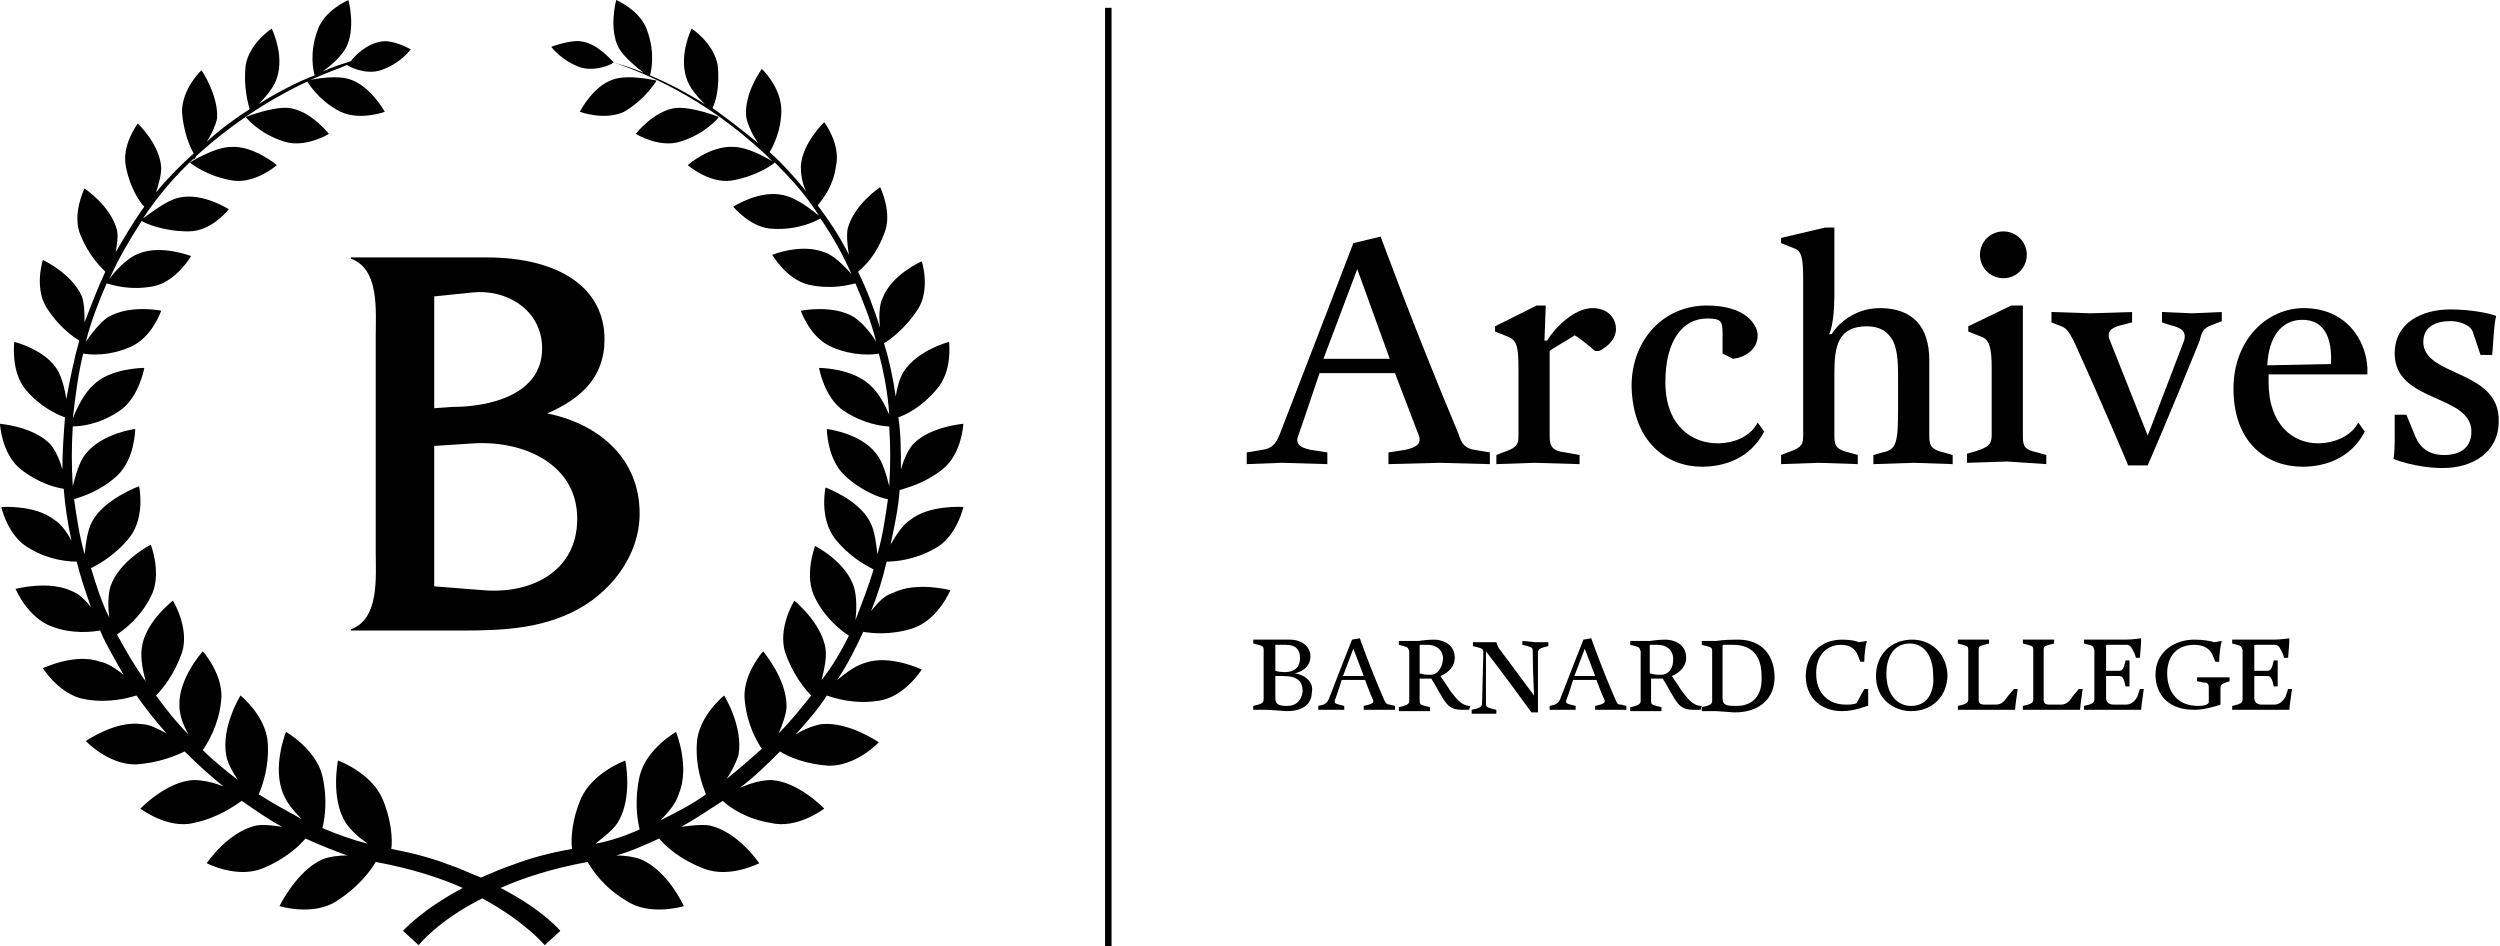 <?xml version="1.0" encoding="utf-8"?>
<!-- Generator: Adobe Illustrator 20.1.0, SVG Export Plug-In . SVG Version: 6.00 Build 0)  -->
<svg version="1.1" id="Layer_1" xmlns="http://www.w3.org/2000/svg" xmlns:xlink="http://www.w3.org/1999/xlink" x="0px" y="0px"
	 viewBox="0 0 192.3 72.8" style="enable-background:new 0 0 192.3 72.8;" xml:space="preserve">
<g>
	<path d="M102.1,35.7v-0.9l-1.3-0.2c-0.9-0.2-1.2-0.5-0.9-1.2c0,0,0.6-1.7,1.6-4.7h5.8c0,0,1.3,3.4,1.8,4.7c0.3,0.7-0.1,1-1,1.2
		l-1.3,0.2v0.9l3.9-0.1l3.9,0.1v-0.9l-1.2-0.2c-0.7-0.1-1-0.5-1.2-1.2c-3.4-8.1-6-15.2-6-15.2l-2.1,0.5c0,0-3.1,8.1-5.7,14.8
		c-0.3,0.7-0.6,1-1.3,1.1l-1.2,0.2v0.9l2.7-0.1L102.1,35.7z M104.4,20.7l2.5,6.9h-5.1L104.4,20.7z"/>
	<path d="M116.8,28.4v5.2c0,0.7-0.3,0.9-1.2,1.2l-0.5,0.2v0.7l2.9-0.1l3.5,0.1V35l-1.1-0.2c-0.9-0.1-1.2-0.4-1.2-1.2V27
		c0.2-0.2,1.5-0.9,1.9-1.2c0.2,0,1.6,1.2,1.6,1.2h0.3c0.8-0.4,1.3-1,1.3-1.7c0-0.8-0.6-1.6-1.8-1.6c-1.4,0-2.9,1.5-3.5,2.5h-0.2
		l0.1-2.7h-0.7l-3.2,1.6v0.4l1,0.4C116.7,26.2,116.8,26.7,116.8,28.4z"/>
	<path d="M130.9,35.9c1.7,0,3.7-0.6,4.8-2.7l-0.5-0.7c-0.5,1-1.7,1.6-3.1,1.6c-1.9,0-4-1.3-4-4.7c0-3.3,1.4-4.9,3.2-4.9
		c1.1,0,1.2,0.2,1.2,1.2v1.5l0.8,0.4c0.9-0.1,1.9-0.7,1.9-1.8c0-0.8-0.9-2.3-3.9-2.3c-3.4,0-5.8,2.7-5.8,6.2
		C125.6,34.1,128.3,35.9,130.9,35.9z"/>
	<path d="M148.4,33.6c0,0,0-3.9,0-5.9c0-2.6-1.3-4-3.8-4c-2,0-3.3,1.3-3.7,2h-0.2c0,0,0.4-0.7,0.4-3v-5.2h-0.7l-3.4,0.8v0.4l1,0.4
		c0.6,0.2,0.7,0.8,0.7,2.4v12.1c0,0.7-0.3,0.9-1.2,1.2L137,35v0.7l2.9-0.1l3,0.1V35l-0.7-0.2c-0.8-0.2-1.1-0.4-1.1-1.2v-4.9
		c0-2.1,0.3-3.6,2.5-3.6c1,0,1.6,0.4,2,1.1c0.4,0.8,0.4,1.9,0.4,3v2.2c0,2.6-0.1,3.2-1.2,3.4l-0.7,0.2v0.7l3.1-0.1l3,0.1V35
		l-0.7-0.2C148.7,34.6,148.4,34.4,148.4,33.6z"/>
	<path d="M154.1,21.4c1,0,1.8-0.8,1.8-1.8s-0.8-1.8-1.8-1.8s-1.8,0.8-1.8,1.8S153.1,21.4,154.1,21.4z"/>
	<path d="M157.4,35.7V35l-0.7-0.2c-0.9-0.2-1.1-0.4-1.1-1.2v-6c0-2.3,0-4.1,0-4.1h-0.9l-3.3,1.6v0.4l1,0.4c0.6,0.2,0.8,0.8,0.8,2.4
		v5.2c0,0.7-0.3,0.9-1.2,1.2l-0.7,0.2v0.7l3.1-0.1L157.4,35.7z"/>
	<path d="M170.4,24.9l0.5-0.2V24l-2.3,0.1l-2.3-0.1v0.8l0.6,0.2c0.9,0.2,1.3,0.5,1.1,1.2c-0.7,1.8-2.7,7.1-2.8,7.3l-2.9-7.3
		c-0.3-0.7,0.1-1,0.9-1.2l0.8-0.2V24l-3.2,0.1l-3-0.1v0.8l0.5,0.2c0.7,0.2,0.8,0.5,1.2,1.2c2.5,5.5,4.2,9.6,4.2,9.6h1.5
		c0,0,1.7-3.9,4-9.6C169.4,25.4,169.5,25.2,170.4,24.9z"/>
	<path d="M177.2,23.7c-2.8,0-5.4,2.4-5.4,6.2c0,4.2,2.6,6,5.3,6c1.7,0,3.7-0.6,4.8-2.7l-0.5-0.7c-0.5,1-1.8,1.6-3.1,1.6
		c-1.9,0-3.8-1.4-3.8-4.7c0-0.4,0-0.6,0-0.6h7.6v-0.5C182,26.2,180.5,23.7,177.2,23.7z M174.4,28.1c0.1-2.2,1.1-3.5,2.7-3.5
		c1.7,0,2.3,1.4,2.2,3.4L174.4,28.1z"/>
	<path d="M186.4,26.3c0-1.2,1-1.6,2.1-1.6c0.7,0,1.5,0.3,1.7,0.8l0.6,1.8h0.9c0.1-1,0.1-2.1,0.3-3c-0.8-0.3-2.3-0.5-3.5-0.5
		c-2.2,0-4.3,1-4.3,3.4c0,3.8,5.9,3.1,5.9,6c0,1.1-0.7,1.8-2.1,1.8c-1.3,0-1.9-0.7-2.2-1.4l-0.7-1.7h-0.9c0,0.4,0,0.8,0,1.3
		c0,0.9,0,1.7-0.1,2.1c0,0,1.7,0.7,3.8,0.7c2.3,0,4.3-1.2,4.3-3.6C192.3,28.4,186.4,29,186.4,26.3z"/>
	<rect x="85" y="0.6" width="0.5" height="72.2"/>
	<path d="M99.6,51.8L99.6,51.8c0.8-0.2,1.2-0.7,1.2-1.3c0-0.8-0.7-1.3-1.6-1.3c-0.5,0-1.4,0-1.6,0h-1.2v0.3l0.4,0.1
		c0.3,0.1,0.4,0.1,0.4,0.4c0,0,0,0.7,0,1.9s0,1.9,0,1.9c0,0.2-0.1,0.3-0.4,0.4l-0.4,0.1v0.3h1.1c0.2,0,1.3,0.1,1.5,0.1
		c1.5,0,1.9-0.8,1.9-1.4C101.1,52.5,100.4,51.9,99.6,51.8z M98.1,49.6c0.2,0,0.4,0,0.8,0c0.8,0,1.1,0.4,1.1,1s-0.3,1.1-1.2,1.1
		c-0.4,0-0.7-0.1-0.7-0.1S98.1,49.6,98.1,49.6z M99,54.3c-0.6,0-0.9-0.1-0.9-0.6c0,0,0-1,0-1.7h0.6c1.1,0,1.5,0.4,1.5,1.2
		C100.1,53.9,99.7,54.3,99,54.3z"/>
	<path d="M106.5,53.9c-1.1-2.5-1.9-4.8-1.9-4.8l-0.6,0.1c0,0-1,2.5-1.8,4.6c-0.1,0.2-0.2,0.3-0.4,0.4l-0.4,0.1v0.3h0.9h1.1v-0.3
		l-0.4-0.1c-0.3-0.1-0.4-0.1-0.3-0.4c0,0,0.2-0.5,0.5-1.5h1.8c0,0,0.4,1.1,0.6,1.5c0.1,0.2,0,0.3-0.3,0.4l-0.4,0.1v0.3h1.2h1.2v-0.3
		l-0.4-0.1C106.7,54.2,106.6,54.1,106.5,53.9z M103.3,52l0.8-2.1l0.8,2.1H103.3z"/>
	<path d="M111.6,53.2l-0.8-1.2c0.7-0.3,1.1-0.8,1.1-1.4c0-1.1-1-1.4-1.6-1.4c-0.5,0-1.2,0.1-1.2,0.1h-1.5v0.3l0.4,0.1
		c0.3,0.1,0.3,0.1,0.4,0.4c0,0,0,0.7,0,1.9s0,1.9,0,1.9c0,0.2-0.1,0.3-0.4,0.4l-0.4,0.1v0.3h1.2h1.2v-0.3l-0.4-0.1
		c-0.3-0.1-0.4-0.1-0.4-0.4c0-0.9,0-1.7,0-1.7h0.9c0.1,0.2,0.2,0.3,0.3,0.5c0.4,0.7,0.8,1.5,1.2,1.7c0.3,0.2,0.7,0.2,1.1,0.2h0.3
		l0.1-0.3C112.4,54.3,112,53.7,111.6,53.2z M110.1,51.9h-0.3c-0.3,0-0.5-0.1-0.6-0.1v-2.1c0-0.1,0-0.1,0.1-0.1h0.5
		c0.7,0,1.2,0.4,1.2,1.1C110.9,51.6,110.4,51.9,110.1,51.9z"/>
	<path d="M117.1,49.3v0.3l0.4,0.1c0.3,0.1,0.4,0.1,0.4,0.4c0,1.5,0.1,3.4,0.1,3.4l-2.6-3.5c-0.2-0.2-0.3-0.6-0.3-0.6h-0.8h-1v0.3
		l0.4,0.1c0.3,0.1,0.4,0.1,0.4,0.4c0,0.5-0.1,3.4-0.1,3.9c0,0.2-0.1,0.3-0.4,0.4l-0.4,0.1v0.3h0.9h1v-0.3l-0.4-0.1
		c-0.3-0.1-0.4-0.1-0.4-0.4c0-1,0-4,0-4s1.4,1.8,3.5,4.7h0.5c0-0.7,0-4.6,0-4.6c0-0.2,0.1-0.3,0.4-0.4l0.4-0.1v-0.3h-1L117.1,49.3z"
		/>
	<path d="M124.3,53.9c-1.1-2.5-1.9-4.8-1.9-4.8l-0.6,0.1c0,0-1,2.5-1.8,4.6c-0.1,0.2-0.2,0.3-0.4,0.4l-0.4,0.1v0.3h0.9h1.1v-0.3
		l-0.4-0.1c-0.3-0.1-0.4-0.1-0.3-0.4c0,0,0.2-0.5,0.5-1.5h1.8c0,0,0.4,1.1,0.6,1.5c0.1,0.2,0,0.3-0.3,0.4l-0.4,0.1v0.3h1.2h1.2v-0.3
		l-0.4-0.1C124.4,54.2,124.4,54.1,124.3,53.9z M121.1,52l0.8-2.1l0.8,2.1H121.1z"/>
	<path d="M129.4,53.2l-0.8-1.2c0.7-0.3,1.1-0.8,1.1-1.4c0-1.1-1-1.4-1.6-1.4c-0.5,0-1.2,0.1-1.2,0.1h-1.5v0.3l0.4,0.1
		c0.3,0.1,0.3,0.1,0.4,0.4c0,0,0,0.7,0,1.9s0,1.9,0,1.9c0,0.2-0.1,0.3-0.4,0.4l-0.4,0.1v0.3h1.2h1.2v-0.3l-0.4-0.1
		c-0.3-0.1-0.4-0.1-0.4-0.4c0-0.9,0-1.7,0-1.7h0.9c0.1,0.2,0.2,0.3,0.3,0.5c0.4,0.7,0.8,1.5,1.2,1.7c0.3,0.2,0.7,0.2,1.1,0.2h0.3
		l0.1-0.3C130.2,54.3,129.8,53.7,129.4,53.2z M127.8,51.9h-0.3c-0.3,0-0.5-0.1-0.6-0.1v-2.1c0-0.1,0-0.1,0.1-0.1h0.5
		c0.7,0,1.2,0.4,1.2,1.1C128.7,51.6,128.2,51.9,127.8,51.9z"/>
	<path d="M133.7,49.2c-0.3,0-1,0-1.7,0.1h-1.1v0.3l0.4,0.1c0.3,0.1,0.4,0.1,0.4,0.4c0,0,0,0.7,0,1.9s0,1.9,0,1.9
		c0,0.2-0.1,0.3-0.4,0.4l-0.4,0.1v0.3h1.1c0.2,0,1.3,0.1,1.4,0.1c2.1,0,3.1-1.2,3.1-2.7C136.5,50.5,135.6,49.2,133.7,49.2z
		 M133.6,54.3c-0.7,0-1.1,0-1.1-0.6v-4c0-0.1,0-0.1,0.1-0.1h0.7c1.5,0,2.2,0.9,2.2,2.4C135.6,53.9,134.4,54.3,133.6,54.3z"/>
	<path d="M142.8,54.1c-0.3,0.1-0.6,0.1-0.8,0.1c-1.4,0-2.3-0.9-2.3-2.4c0-1.6,1-2.2,1.9-2.2c0.7,0,1.1,0.3,1.3,0.8l0.2,0.5h0.3
		c0-0.5,0.1-1.3,0.2-1.6l-0.6,0.1c-0.2-0.1-0.7-0.2-1.3-0.2c-1.7,0-2.8,1.2-2.8,2.8s1.1,2.7,2.8,2.7c1,0,1.8-0.4,2-0.4
		c0-0.8,0-1.3,0-1.3h-0.3L142.8,54.1z"/>
	<path d="M147.1,49.2c-1.7,0-2.8,1.2-2.8,2.8c0,1.8,1.4,2.7,2.7,2.7c1.7,0,2.8-1.2,2.8-2.8C149.7,50.1,148.4,49.2,147.1,49.2z
		 M147,54.3c-1,0-1.9-0.8-1.9-2.5c0-1,0.4-2.3,1.8-2.3c1,0,1.8,0.8,1.8,2.5C148.8,53,148.4,54.3,147,54.3z"/>
	<path d="M154.4,53.6c-0.3,0.5-0.6,0.6-0.9,0.6h-0.8c-0.4,0-0.5-0.1-0.5-0.4c0-0.3,0-1.1,0-1.9c0-1.2,0-1.9,0-1.9
		c0-0.3,0.1-0.3,0.4-0.4l0.4-0.1v-0.3h-1.2h-1.2v0.3l0.4,0.1c0.3,0.1,0.4,0.1,0.4,0.4c0,0,0,0.7,0,1.9s0,1.9,0,1.9
		c0,0.2-0.1,0.3-0.4,0.4l-0.4,0.1v0.3h1.2h1.7c0.4,0,1.5,0,1.5,0c0-0.3,0.2-1.5,0.2-1.6h-0.3L154.4,53.6z"/>
	<path d="M159.4,53.6c-0.3,0.5-0.6,0.6-0.9,0.6h-0.8c-0.4,0-0.5-0.1-0.5-0.4c0-0.3,0-1.1,0-1.9c0-1.2,0-1.9,0-1.9
		c0-0.3,0.1-0.3,0.4-0.4l0.4-0.1v-0.3h-1.2h-1.2v0.3l0.4,0.1c0.3,0.1,0.4,0.1,0.4,0.4c0,0,0,0.7,0,1.9s0,1.9,0,1.9
		c0,0.2-0.1,0.3-0.4,0.4l-0.4,0.1v0.3h1.2h1.7c0.4,0,1.5,0,1.5,0c0-0.3,0.2-1.5,0.2-1.6h-0.3L159.4,53.6z"/>
	<path d="M164.4,53.6c-0.3,0.5-0.6,0.6-0.9,0.6h-0.9c-0.4,0-0.6-0.2-0.6-0.5V52c0,0,0.5,0,1,0c0.2,0,0.3,0.1,0.4,0.4l0.1,0.4h0.3v-1
		v-1h-0.3l-0.1,0.4c-0.1,0.3-0.2,0.4-0.4,0.4c-0.4,0-1,0-1,0v-1.9c0-0.1,0-0.1,0.1-0.1h1.5c0.3,0,0.4,0.3,0.6,0.7l0.1,0.3h0.3
		c0.1-1.1,0.1-1.5,0.1-1.5s-0.7,0.1-1.2,0.1h-2h-1.2v0.3l0.4,0.1c0.3,0.1,0.3,0.1,0.4,0.4c0,0,0,0.7,0,1.9s0,1.9,0,1.9
		c0,0.2-0.1,0.3-0.4,0.4l-0.4,0.1v0.3h1.2h1.7c0.4,0,1.5,0,1.5,0c0-0.3,0.2-1.5,0.2-1.6h-0.3L164.4,53.6z"/>
	<path d="M169,52.1v0.3l0.5,0.1c0.3,0,0.4,0.1,0.4,0.4V54c0,0.2-0.4,0.3-0.8,0.3c-1.8,0-2.4-1.3-2.4-2.5c0-1.4,0.8-2.2,2.1-2.2
		c0.7,0,1.2,0.3,1.4,0.8l0.2,0.5h0.3c0-0.5,0.1-1.3,0.2-1.6l-0.6,0.1c-0.2-0.1-0.9-0.2-1.5-0.2c-1.5,0-3,0.9-3,2.7
		c0,1.1,0.6,2.7,3,2.7c0.9,0,2-0.4,2-0.4v-1.3c0-0.2,0.1-0.3,0.4-0.4l0.3-0.1v-0.3h-1.1H169z"/>
	<path d="M175.8,53.6c-0.3,0.5-0.6,0.6-0.9,0.6H174c-0.4,0-0.6-0.2-0.6-0.5V52c0,0,0.5,0,1,0c0.2,0,0.3,0.1,0.4,0.4l0.1,0.4h0.3v-1
		v-1h-0.3l-0.1,0.4c-0.1,0.3-0.2,0.4-0.4,0.4c-0.4,0-1,0-1,0v-1.9c0-0.1,0-0.1,0.1-0.1h1.5c0.3,0,0.4,0.3,0.6,0.7l0.1,0.3h0.3
		c0.1-1.1,0.1-1.5,0.1-1.5s-0.7,0.1-1.2,0.1h-2h-1.2v0.3l0.4,0.1c0.3,0.1,0.3,0.1,0.4,0.4c0,0,0,0.7,0,1.9s0,1.9,0,1.9
		c0,0.2-0.1,0.3-0.4,0.4l-0.4,0.1v0.3h1.2h1.7c0.4,0,1.5,0,1.5,0c0-0.3,0.2-1.5,0.2-1.6H176L175.8,53.6z"/>
	<path d="M27,19.8v0.1c2.2,0.8,1.9,4,1.9,6v16.5c0,2,0.3,5.2-1.9,6v0.1h7.2c3.3,0,6.7,0.1,9.8-1.4c2.9-1.4,5.2-4.3,5.2-7.6
		c0-4.3-3.2-6.9-7.1-7.7c2.5-1.1,4.4-2.7,4.4-5.7c0-3.9-3.4-6.3-9.1-6.3H27z M44.4,39.9c0,4.1-3.6,5.8-7.2,5.5l-3.8-0.3V34.3
		l3.1-0.2C40.3,33.9,44.4,35.7,44.4,39.9z M41.7,26.8c0,3.6-4.1,4.5-6.9,4.5l-1.4,0.1v-8.6l2.9-0.3C38.9,22.2,41.7,23.8,41.7,26.8z"
		/>
	<path d="M14.6,12.5c0,0,1.3,1.1,3.4,1.4c1.7,0.2,3.3-1.2,3.3-1.2s-1.8-1.5-3.5-1.4C16.5,11.3,14.6,12.5,14.6,12.5z"/>
	<path d="M25.3,10.3c0,0-1.4-1.8-3.1-2C20.9,8.2,18.9,9,18.9,9s1,1.3,3,1.9C23.5,11.4,25.3,10.3,25.3,10.3z"/>
	<path d="M29.6,8.6c0,0-1.1-2-2.7-2.5c-1.2-0.4-3.3,0.1-3.3,0.1s0.8,1.5,2.6,2.4C27.7,9.3,29.6,8.6,29.6,8.6z"/>
	<path d="M72.5,36.1c1.5-1.2,1.6-3.5,1.6-3.5s-2.6,0.2-3.9,1.6c-0.4,0.5-0.7,1.2-0.9,1.9c0-1.4,0-2.7-0.2-4c0.6-0.2,1.8-0.8,2.9-2.1
		c1.3-1.4,1-3.7,1-3.7s-2.4,0.6-3.5,2.3c-0.3,0.5-0.5,1.2-0.6,1.9c-0.2-1.4-0.5-2.8-0.9-4.1c0.5-0.3,1.6-1.1,2.6-2.6
		c1-1.6,0.3-3.7,0.3-3.7s-2.3,1-3,2.8c-0.3,0.6-0.3,1.6-0.2,2.3c-0.5-1.5-1-2.9-1.7-4.3c0.5-0.4,1.4-1.3,2-2.9
		c0.7-1.6-0.3-3.6-0.3-3.6s-2,1.3-2.5,3.2c-0.1,0.6,0,1.4,0.1,2c-0.7-1.4-1.5-2.6-2.4-3.8c0.4-0.5,1.2-1.5,1.4-3
		c0.4-1.7-0.9-3.4-0.9-3.4s-1.7,1.6-1.8,3.4c0,0.6,0.1,1.3,0.4,1.9c-0.9-1.1-1.8-2.1-2.8-3c0.3-0.5,0.9-1.7,0.9-3.2
		c0-1.8-1.5-3.2-1.5-3.2S57.2,7.2,57.4,9c0.1,0.6,0.5,1.4,0.9,2c-1.2-1-2.4-1.9-3.5-2.7C55,8,55.4,6.7,55.2,5c-0.3-1.7-2-2.8-2-2.8
		s-1,2-0.4,3.8c0.2,0.7,0.8,1.4,1.4,2c-1.6-1-3-1.7-4.2-2.2c0.1-0.4,0.4-1.7-0.2-3.4C49.3,0.8,47.4,0,47.4,0s-0.6,2.2,0.2,3.7
		C48,4.4,49,5.2,49.5,5.6c-0.9-0.4-1.7-0.6-2.3-0.8C47,4.6,46,3.4,44.8,3.2C44,3,42.4,3.6,42.4,3.6s0.8,1.1,2.3,1.6
		C45.8,5.5,47,5,47.2,4.8c2.3,0.8,6.9,2.6,11.7,7.1C59,12,59,12,59.1,12.1l0,0l0,0c0.1,0.1,0.2,0.2,0.3,0.3c-0.5-0.3-1.9-1.1-3-1.1
		c-1.8-0.1-3.5,1.4-3.5,1.4s1.6,1.4,3.3,1.2c1.9-0.3,3.2-1.2,3.4-1.4c1.2,1.2,2.4,2.5,3.4,4.1c-0.5-0.4-1.7-1.4-2.8-1.6
		c-1.8-0.4-3.8,0.9-3.8,0.9s1.4,1.7,3.1,1.7c1.9,0.1,3.3-0.6,3.6-0.8c0.9,1.3,1.7,2.7,2.4,4.3c-0.5-0.6-1.4-1.5-2.1-1.7
		c-1.8-0.7-4,0.2-4,0.2s1.1,1.9,2.8,2.3c1.8,0.4,3.1,0,3.6-0.1c0.6,1.4,1.2,2.9,1.6,4.5c-0.4-0.7-1.1-1.5-1.7-1.9
		c-1.6-1-4.1-0.5-4.1-0.5s0.7,2.1,2.4,2.8c1.6,0.7,3.1,0.6,3.6,0.5c0.4,1.5,0.7,3.1,0.8,4.7c-0.3-0.7-0.8-1.7-1.5-2.3
		c-1.4-1.3-3.9-1.3-3.9-1.3s0.4,2.3,1.9,3.3s3,1.2,3.5,1.2c0.1,1.5,0.1,3,0,4.6c-0.2-0.8-0.5-1.9-1-2.5c-1.2-1.6-3.8-1.9-3.8-1.9
		s0,2.3,1.4,3.6c1.3,1.2,2.7,1.7,3.3,1.8c-0.2,1.4-0.4,2.8-0.8,4.2v0.1c-0.1-0.8-0.2-1.9-0.6-2.6c-0.9-1.7-3.4-2.6-3.4-2.6
		s-0.5,2.3,0.7,3.9c1.1,1.4,2.4,2.1,3,2.4c-0.4,1.3-0.9,2.6-1.4,3.9c0.1-0.8,0.1-1.8-0.1-2.5c-0.6-2-3-3.2-3-3.2s-0.9,2.3,0,4
		c0.8,1.6,2,2.5,2.6,2.9c-0.6,1.2-1.3,2.4-2.1,3.4c0.2-0.8,0.4-1.7,0.3-2.4c-0.3-2-2.4-3.7-2.4-3.7s-1.3,2.1-0.7,4
		c0.6,1.7,1.5,2.8,2,3.3c-0.8,1-1.6,2-2.5,2.9c0.3-0.7,0.6-1.5,0.6-2.1c0-2.1-1.8-4.2-1.8-4.2S57,52,57.3,54c0.2,1.8,0.9,3,1.3,3.6
		c-0.9,0.8-1.8,1.6-2.7,2.3c0.4-0.6,0.7-1.2,0.9-1.8c0.4-2.2-1.1-4.6-1.1-4.6s-2,1.6-2.1,3.7c-0.1,1.8,0.4,3.1,0.7,3.9
		c-1.1,0.8-2.3,1.4-3.5,2c0.6-0.6,1.2-1.3,1.4-2c0.9-2.1-0.2-4.8-0.2-4.8s-2.3,1.3-2.8,3.4c-0.4,1.8-0.2,3.3,0,4.1
		c-1.1,0.5-2.3,0.9-3.4,1.1c0.6-0.5,1.3-1,1.7-1.6c1.2-1.9,0.6-4.8,0.6-4.8s-2.5,0.9-3.4,2.9C44,63,43.9,64.5,44,65.3
		c-1.7,0.3-3.2,0.7-4.5,1.2c-0.9,0.3-1.8,0.7-2.5,1c-0.8-0.3-1.6-0.7-2.5-1c-1.3-0.5-2.8-0.9-4.4-1.2c0.1-0.8,0-2.3-0.7-3.9
		c-0.9-2-3.4-2.9-3.4-2.9s-0.6,2.9,0.6,4.8c0.4,0.6,1.1,1.2,1.7,1.6c-1.2-0.3-2.3-0.7-3.5-1.2c0.2-0.8,0.4-2.3,0-4
		c-0.5-2.1-2.8-3.4-2.8-3.4s-1.1,2.7-0.2,4.8c0.3,0.7,0.8,1.3,1.4,1.9c-1.1-0.6-2.2-1.2-3.3-1.9c0.3-0.7,0.8-2.1,0.7-3.9
		c-0.1-2.1-2.1-3.7-2.1-3.7s-1.5,2.4-1.1,4.6c0.1,0.6,0.5,1.3,0.9,1.9c-0.9-0.7-1.9-1.5-2.7-2.3c0.4-0.6,1.2-1.9,1.4-3.7
		c0.3-2-1.4-3.9-1.4-3.9s-1.9,2.1-1.8,4.2c0,0.7,0.3,1.5,0.7,2.2c-0.9-0.9-1.7-1.9-2.5-3c0.5-0.5,1.4-1.6,2-3.3c0.6-1.9-0.7-4-0.7-4
		s-2.2,1.7-2.4,3.7c-0.1,0.8,0.1,1.7,0.3,2.5c-0.8-1.1-1.5-2.3-2.2-3.6c0.6-0.4,1.8-1.3,2.6-2.9c0.9-1.7,0-4,0-4s-2.4,1.2-3.1,3.2
		c-0.2,0.7-0.2,1.6-0.1,2.4c-0.6-1.2-1-2.5-1.4-3.8c0.6-0.3,1.9-1,3-2.4c1.2-1.6,0.7-3.9,0.7-3.9s-2.7,1-3.6,2.7
		c-0.4,0.7-0.5,1.8-0.6,2.6v-0.1c-0.4-1.4-0.6-2.8-0.8-4.2c0.6-0.2,2-0.6,3.3-1.8c1.4-1.3,1.4-3.6,1.4-3.6s-2.5,0.3-3.8,1.9
		c-0.5,0.6-0.8,1.7-1,2.5c-0.1-1.5-0.1-3.1,0-4.6c0.5,0,2-0.1,3.6-1.2c1.5-1,1.9-3.3,1.9-3.3s-2.6,0-3.9,1.3
		c-0.7,0.6-1.3,1.8-1.6,2.6c0.2-1.7,0.4-3.4,0.8-5c0.6,0.1,2,0.2,3.6-0.5c1.7-0.7,2.4-2.8,2.4-2.8s-2.4-0.5-4.1,0.5
		c-0.6,0.4-1.3,1.3-1.7,1.9c0.4-1.6,1-3.1,1.6-4.5c0.4,0.1,1.8,0.6,3.7,0.2c1.7-0.4,2.8-2.3,2.8-2.3s-2.3-0.9-4-0.2
		c-0.9,0.3-1.9,1.4-2.3,2c0.7-1.6,1.6-3.1,2.5-4.5c0.3,0.2,1.7,0.8,3.6,0.8c1.8,0,3.1-1.7,3.1-1.7s-2-1.3-3.8-0.9
		c-1,0.2-2.2,1.2-2.8,1.6c1.2-1.8,2.5-3.3,3.9-4.6v0.1c0,0,0.1-0.1,0.2-0.3c3.3-3,6.5-4.8,8.9-5.9l0,0l0,0c1.1-0.5,2-0.8,2.7-1.1
		c0.1,0.1,1.4,0.8,2.6,0.4c1.5-0.5,2.3-1.6,2.3-1.6S30.2,3,29.3,3.2c-1.2,0.2-2.1,1.2-2.3,1.5c-0.6,0.2-1.3,0.4-2.2,0.8
		c0.6-0.4,1.4-1.1,1.8-1.8C27.4,2.2,26.8,0,26.8,0s-1.9,0.8-2.4,2.4c-0.6,1.7-0.3,3-0.2,3.4C22.9,6.3,21.5,7,19.9,8
		c0.5-0.5,1.2-1.3,1.4-2c0.6-1.8-0.4-3.8-0.4-3.8s-1.7,1.1-2,2.8c-0.2,1.7,0.2,3,0.3,3.4c-1.1,0.7-2.2,1.5-3.3,2.5
		c0.4-0.6,0.7-1.3,0.8-1.8c0.1-1.8-1.2-3.7-1.2-3.7S14,6.8,14,8.6c0.1,1.5,0.6,2.7,0.9,3.2c-1,0.9-2,1.9-2.9,3
		c0.2-0.6,0.4-1.3,0.4-1.9c-0.1-1.8-1.8-3.4-1.8-3.4s-1.3,1.7-0.9,3.4c0.3,1.5,1,2.6,1.4,3c-0.8,1.1-1.5,2.3-2.2,3.5
		C9,18.8,9.1,18.2,9,17.7c-0.5-1.9-2.5-3.2-2.5-3.2s-1,2-0.3,3.6c0.6,1.5,1.5,2.4,1.9,2.8c-0.6,1.3-1.1,2.6-1.6,3.9
		c0-0.7,0-1.4-0.2-2c-0.8-1.8-3-2.8-3-2.8s-0.7,2.1,0.3,3.7c0.9,1.4,2,2.2,2.5,2.5c-0.4,1.4-0.7,2.9-1,4.5C5,30,4.8,29.2,4.5,28.6
		c-0.9-1.7-3.4-2.3-3.4-2.3S0.8,28.6,2,30c1.1,1.3,2.4,1.9,3,2.1c-0.1,1.3-0.2,2.6-0.2,4c-0.2-0.7-0.5-1.4-0.9-1.9
		C2.6,32.8,0,32.6,0,32.6s0.1,2.3,1.6,3.5c1.4,1.1,2.7,1.4,3.3,1.5c0.1,1.3,0.3,2.6,0.6,4C5.2,41,4.7,40.3,4.2,40
		c-1.5-1.2-4.1-1-4.1-1s0.5,2.3,2.2,3.2c1.5,0.9,3,1,3.6,1c0.3,1.2,0.7,2.4,1.1,3.5c-0.4-0.5-0.9-1-1.4-1.2
		c-1.8-0.9-4.4-0.2-4.4-0.2s0.9,2.2,2.8,2.9c1.6,0.6,3.1,0.4,3.7,0.3c0.5,1.2,1.2,2.3,1.8,3.4c-0.5-0.4-1.2-0.9-1.8-1
		c-1.9-0.7-4.4,0.5-4.4,0.5s1.3,2.1,3.3,2.4c1.8,0.3,3.2-0.1,3.9-0.3c0.7,1,1.5,2,2.3,2.9c-0.6-0.3-1.3-0.7-1.9-0.7
		c-2-0.3-4.3,1.3-4.3,1.3s1.7,1.8,3.8,1.8c1.8-0.1,3.2-0.7,3.8-1c1,1,2,1.9,3,2.7c-0.7-0.3-1.6-0.5-2.3-0.5
		c-2.1,0.1-4.1,2.2-4.1,2.2s2.1,1.6,4.1,1.1c1.9-0.4,3.1-1.3,3.7-1.7c1,0.7,2,1.4,3.1,2c-0.7-0.1-1.4-0.2-2-0.1
		c-2.2,0.5-3.8,2.9-3.8,2.9s2.3,1.2,4.3,0.4c1.7-0.7,2.8-1.7,3.3-2.3c1.1,0.5,2.1,0.9,3.2,1.3c-0.7,0-1.4,0.1-1.9,0.3
		c-2,0.9-3.3,3.6-3.3,3.6s2.6,0.8,4.4-0.4c1.6-1,2.6-2.3,3-3c2.7,0.5,4.9,1.2,6.7,2C32.4,70,31,71.6,31,71.6l1.2,1.1
		c0,0,1.5-1.9,4.9-3.6c3.3,1.8,4.8,3.6,4.8,3.6l1.2-1.1c0,0-1.3-1.6-4.6-3.3c1.8-0.8,4-1.5,6.7-2c0.4,0.7,1.3,2,3,3
		c1.8,1.2,4.4,0.4,4.4,0.4s-1.2-2.7-3.3-3.6c-0.5-0.2-1.3-0.3-1.9-0.3c1.1-0.3,2.2-0.8,3.3-1.3c0.5,0.6,1.6,1.6,3.4,2.3
		c2,0.8,4.3-0.4,4.3-0.4s-1.6-2.4-3.8-2.9c-0.6-0.1-1.5,0-2.2,0.1c1.1-0.6,2.1-1.3,3.2-2c0.5,0.5,1.8,1.4,3.7,1.7
		c2,0.5,4.1-1.1,4.1-1.1s-2-2.1-4.1-2.2c-0.8,0-1.7,0.3-2.4,0.6c1.1-0.8,2.1-1.8,3.1-2.8c0.6,0.4,2,1,3.8,1.1c2.1,0,3.8-1.8,3.8-1.8
		s-2.3-1.6-4.4-1.4c-0.6,0.1-1.4,0.4-2,0.8c0.8-0.9,1.7-1.9,2.4-3c0.6,0.2,2.1,0.7,4,0.4c2-0.3,3.3-2.4,3.3-2.4s-2.5-1.2-4.4-0.5
		c-0.7,0.2-1.5,0.8-2.1,1.3c0.8-1.2,1.4-2.4,2-3.7c0.6,0.1,2.1,0.3,3.9-0.3c1.9-0.7,2.8-2.9,2.8-2.9s-2.6-0.7-4.4,0.2
		C68,45.8,67.5,46.4,67,47c0.5-1.2,0.9-2.5,1.2-3.8c0.6,0,2.1-0.1,3.7-1c1.7-0.9,2.2-3.2,2.2-3.2s-2.6-0.2-4.1,1
		c-0.6,0.4-1.1,1.2-1.5,1.9c0.3-1.4,0.6-2.8,0.7-4.2C69.8,37.5,71.1,37.2,72.5,36.1z"/>
	<path d="M48.9,10.3c0,0,1.8,1.1,3.4,0.6c2-0.6,3-1.9,3-1.9s-2-0.8-3.3-0.7C50.3,8.5,48.9,10.3,48.9,10.3z"/>
	<path d="M47.2,6.1c-1.6,0.5-2.6,2.5-2.6,2.5s1.9,0.7,3.4,0c1.7-1,2.5-2.4,2.5-2.4S48.4,5.7,47.2,6.1z"/>
</g>
</svg>
